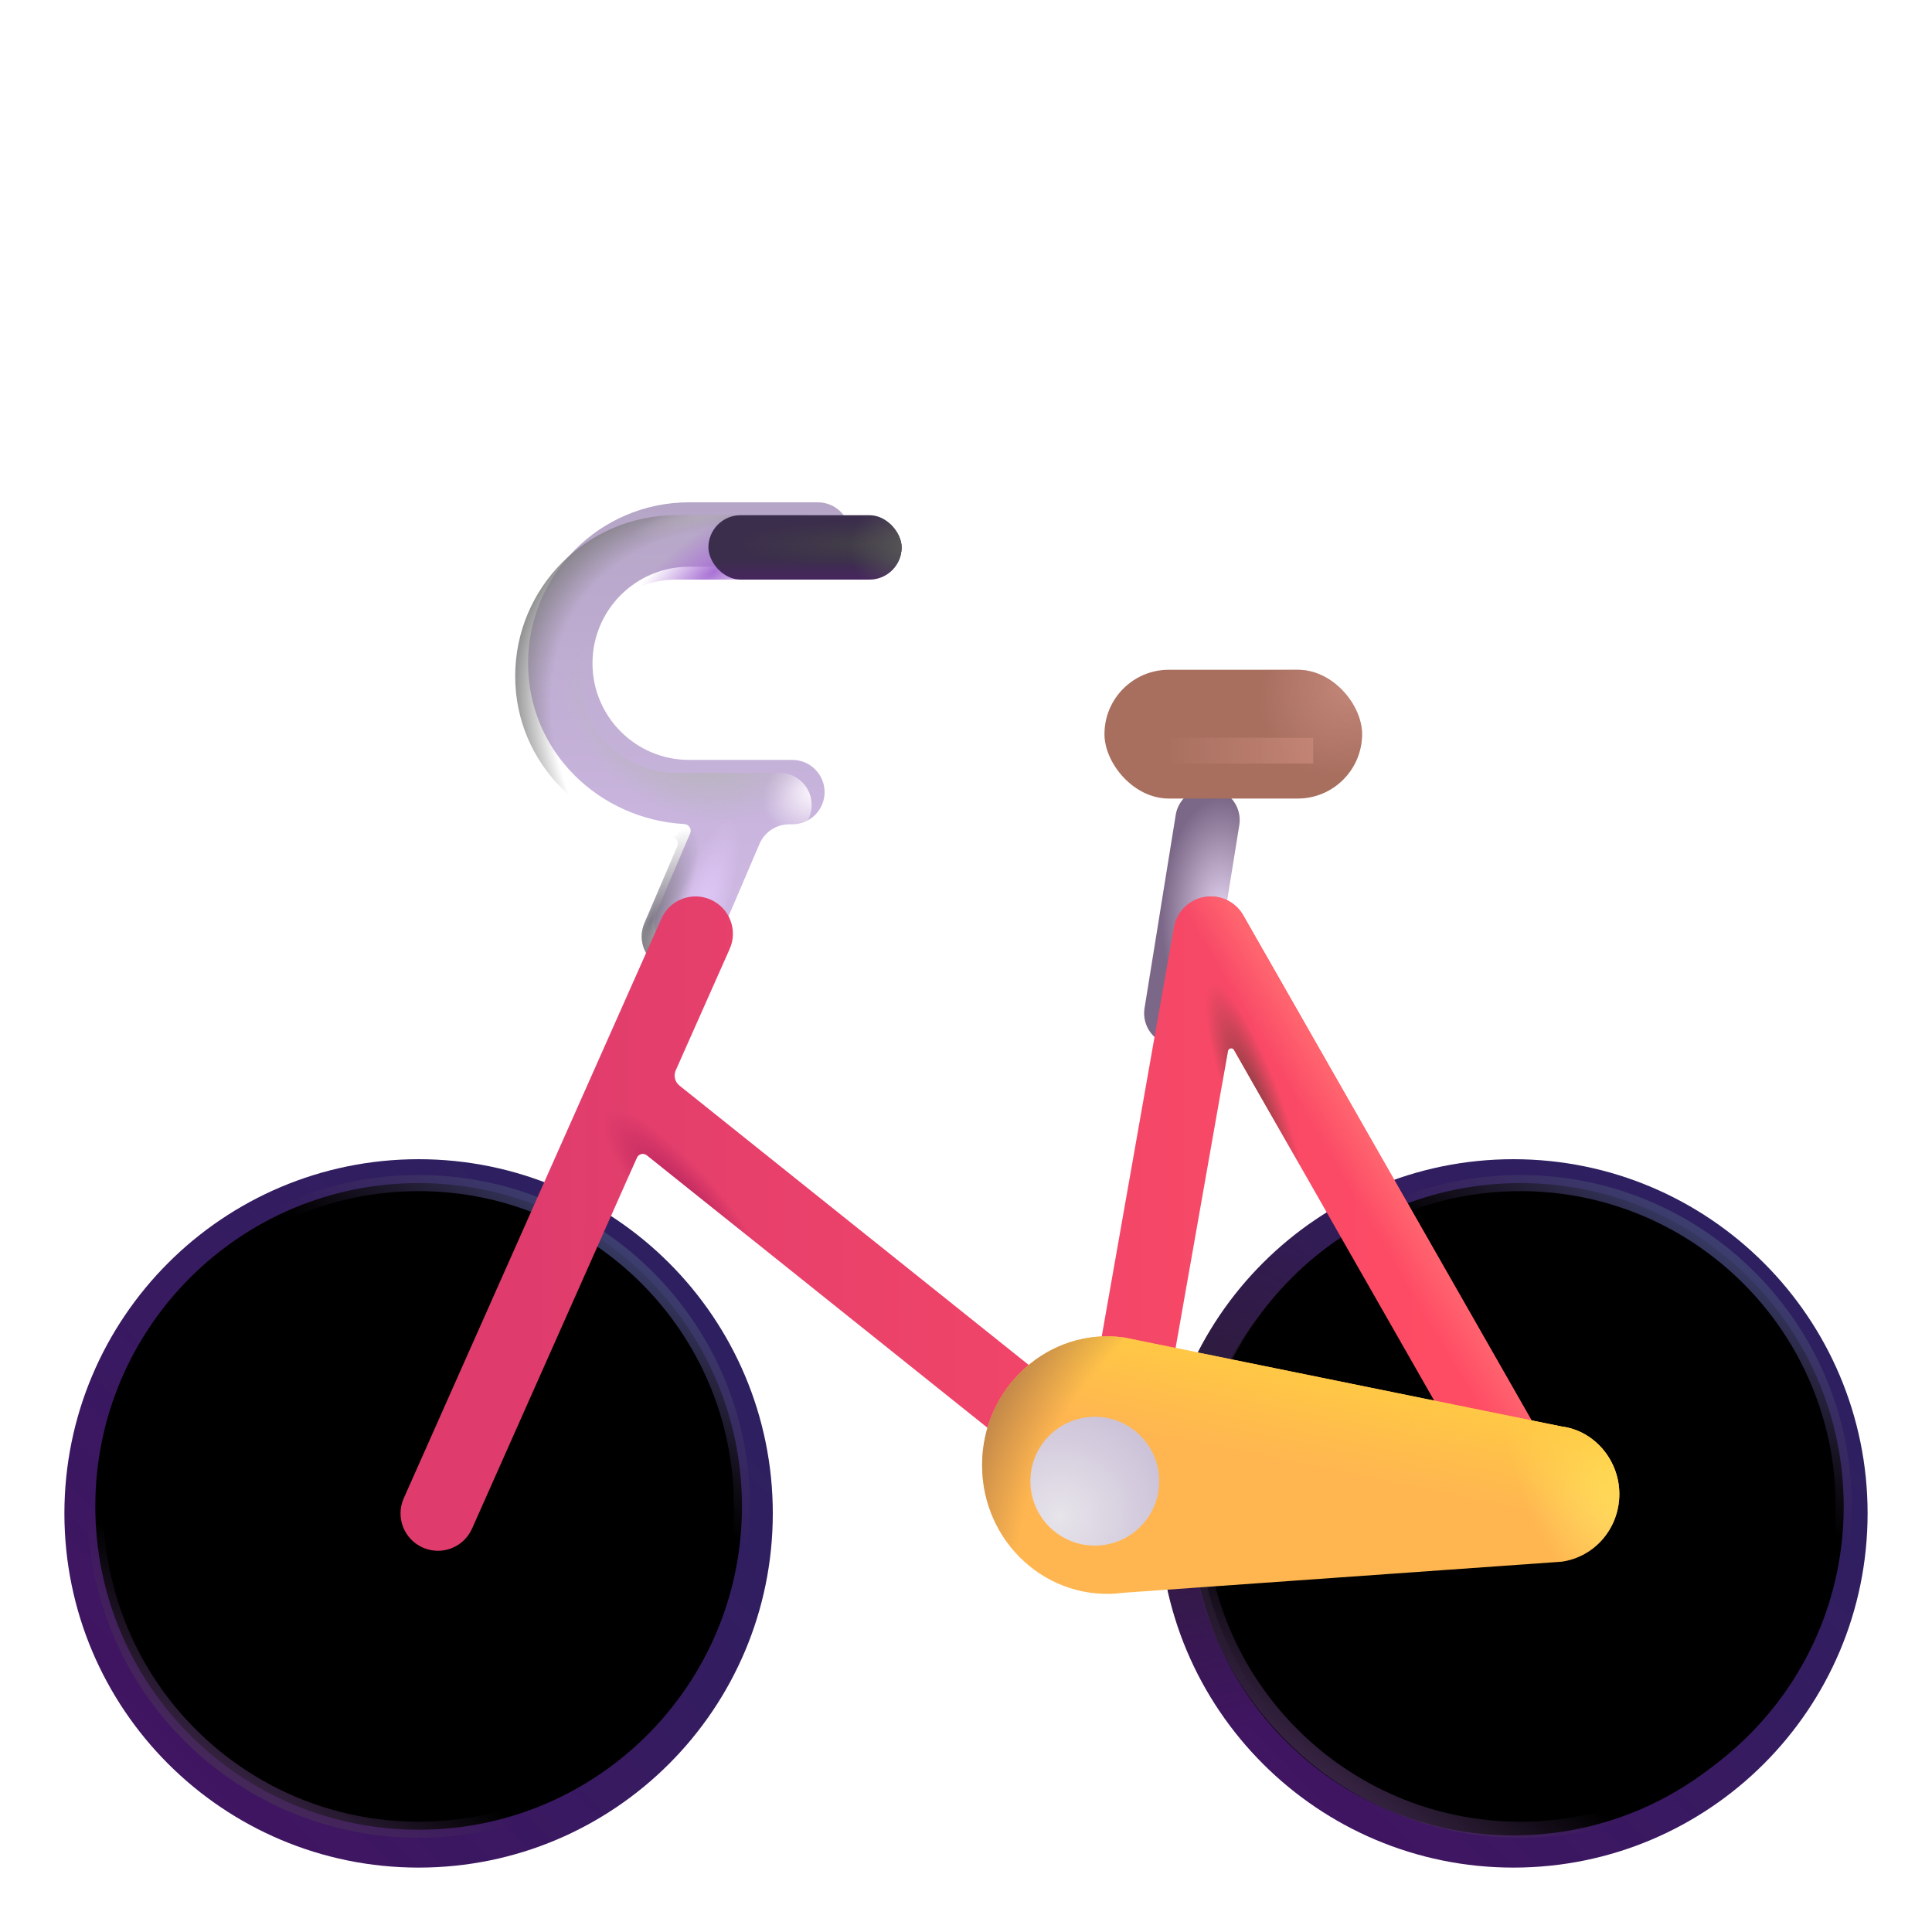 <svg viewBox="1 1 30 30" xmlns="http://www.w3.org/2000/svg">
<g filter="url(#filter0_i_18_11430)">
<path d="M14 9.5C14 9.224 13.776 9 13.5 9H11.5C10.119 9 9 10.119 9 11.5C9 12.87 10.101 13.921 11.425 13.996C11.496 14 11.545 14.073 11.517 14.139L11.007 15.332C10.892 15.6 11.017 15.91 11.285 16.024C11.553 16.139 11.863 16.014 11.977 15.746L12.594 14.303C12.673 14.119 12.854 14 13.054 14H13.104C13.38 14 13.604 13.776 13.604 13.5C13.604 13.224 13.38 13 13.104 13H11.5C10.672 13 10 12.328 10 11.5C10 10.672 10.672 10 11.5 10H13.5C13.776 10 14 9.776 14 9.5Z" fill="url(#paint0_linear_18_11430)"/>
</g>
<path d="M14 9.5C14 9.224 13.776 9 13.5 9H11.5C10.119 9 9 10.119 9 11.5C9 12.87 10.101 13.921 11.425 13.996C11.496 14 11.545 14.073 11.517 14.139L11.007 15.332C10.892 15.6 11.017 15.91 11.285 16.024C11.553 16.139 11.863 16.014 11.977 15.746L12.594 14.303C12.673 14.119 12.854 14 13.054 14H13.104C13.38 14 13.604 13.776 13.604 13.5C13.604 13.224 13.38 13 13.104 13H11.5C10.672 13 10 12.328 10 11.5C10 10.672 10.672 10 11.5 10H13.5C13.776 10 14 9.776 14 9.5Z" fill="url(#paint1_radial_18_11430)"/>
<path d="M14 9.5C14 9.224 13.776 9 13.5 9H11.5C10.119 9 9 10.119 9 11.5C9 12.87 10.101 13.921 11.425 13.996C11.496 14 11.545 14.073 11.517 14.139L11.007 15.332C10.892 15.6 11.017 15.91 11.285 16.024C11.553 16.139 11.863 16.014 11.977 15.746L12.594 14.303C12.673 14.119 12.854 14 13.054 14H13.104C13.38 14 13.604 13.776 13.604 13.5C13.604 13.224 13.38 13 13.104 13H11.5C10.672 13 10 12.328 10 11.5C10 10.672 10.672 10 11.5 10H13.5C13.776 10 14 9.776 14 9.5Z" fill="url(#paint2_radial_18_11430)"/>
<path d="M14 9.5C14 9.224 13.776 9 13.5 9H11.5C10.119 9 9 10.119 9 11.5C9 12.87 10.101 13.921 11.425 13.996C11.496 14 11.545 14.073 11.517 14.139L11.007 15.332C10.892 15.6 11.017 15.91 11.285 16.024C11.553 16.139 11.863 16.014 11.977 15.746L12.594 14.303C12.673 14.119 12.854 14 13.054 14H13.104C13.38 14 13.604 13.776 13.604 13.5C13.604 13.224 13.38 13 13.104 13H11.5C10.672 13 10 12.328 10 11.5C10 10.672 10.672 10 11.5 10H13.5C13.776 10 14 9.776 14 9.5Z" fill="url(#paint3_radial_18_11430)"/>
<path d="M14 9.5C14 9.224 13.776 9 13.5 9H11.5C10.119 9 9 10.119 9 11.5C9 12.87 10.101 13.921 11.425 13.996C11.496 14 11.545 14.073 11.517 14.139L11.007 15.332C10.892 15.6 11.017 15.91 11.285 16.024C11.553 16.139 11.863 16.014 11.977 15.746L12.594 14.303C12.673 14.119 12.854 14 13.054 14H13.104C13.38 14 13.604 13.776 13.604 13.5C13.604 13.224 13.38 13 13.104 13H11.5C10.672 13 10 12.328 10 11.5C10 10.672 10.672 10 11.5 10H13.5C13.776 10 14 9.776 14 9.5Z" fill="url(#paint4_radial_18_11430)"/>
<path d="M14 9.5C14 9.224 13.776 9 13.5 9H11.5C10.119 9 9 10.119 9 11.5C9 12.87 10.101 13.921 11.425 13.996C11.496 14 11.545 14.073 11.517 14.139L11.007 15.332C10.892 15.6 11.017 15.91 11.285 16.024C11.553 16.139 11.863 16.014 11.977 15.746L12.594 14.303C12.673 14.119 12.854 14 13.054 14H13.104C13.38 14 13.604 13.776 13.604 13.5C13.604 13.224 13.38 13 13.104 13H11.5C10.672 13 10 12.328 10 11.5C10 10.672 10.672 10 11.5 10H13.5C13.776 10 14 9.776 14 9.5Z" fill="url(#paint5_radial_18_11430)"/>
<path d="M14 9.5C14 9.224 13.776 9 13.5 9H11.5C10.119 9 9 10.119 9 11.5C9 12.87 10.101 13.921 11.425 13.996C11.496 14 11.545 14.073 11.517 14.139L11.007 15.332C10.892 15.6 11.017 15.91 11.285 16.024C11.553 16.139 11.863 16.014 11.977 15.746L12.594 14.303C12.673 14.119 12.854 14 13.054 14H13.104C13.38 14 13.604 13.776 13.604 13.5C13.604 13.224 13.38 13 13.104 13H11.5C10.672 13 10 12.328 10 11.5C10 10.672 10.672 10 11.5 10H13.5C13.776 10 14 9.776 14 9.5Z" fill="url(#paint6_radial_18_11430)"/>
<path d="M14 9.5C14 9.224 13.776 9 13.5 9H11.5C10.119 9 9 10.119 9 11.5C9 12.87 10.101 13.921 11.425 13.996C11.496 14 11.545 14.073 11.517 14.139L11.007 15.332C10.892 15.6 11.017 15.91 11.285 16.024C11.553 16.139 11.863 16.014 11.977 15.746L12.594 14.303C12.673 14.119 12.854 14 13.054 14H13.104C13.38 14 13.604 13.776 13.604 13.5C13.604 13.224 13.38 13 13.104 13H11.5C10.672 13 10 12.328 10 11.5C10 10.672 10.672 10 11.5 10H13.5C13.776 10 14 9.776 14 9.5Z" fill="url(#paint7_radial_18_11430)"/>
<path d="M19.266 16.734L19.75 13.734" stroke="url(#paint8_radial_18_11430)" stroke-miterlimit="10" stroke-linecap="round" stroke-linejoin="round"/>
<path d="M12.5 24.5C12.5 27.261 10.261 29.5 7.5 29.5C4.739 29.5 2.5 27.261 2.5 24.5C2.5 21.739 4.739 19.5 7.5 19.5C10.261 19.5 12.5 21.739 12.5 24.5Z" fill="url(#paint9_radial_18_11430)"/>
<path d="M12.5 24.5C12.5 27.261 10.261 29.5 7.5 29.5C4.739 29.5 2.5 27.261 2.5 24.5C2.5 21.739 4.739 19.5 7.5 19.5C10.261 19.5 12.5 21.739 12.5 24.5Z" fill="url(#paint10_radial_18_11430)"/>
<path d="M12.5 24.5C12.5 27.261 10.261 29.5 7.5 29.5C4.739 29.5 2.5 27.261 2.5 24.5C2.5 21.739 4.739 19.5 7.5 19.5C10.261 19.5 12.5 21.739 12.5 24.5Z" stroke="url(#paint11_linear_18_11430)" stroke-miterlimit="10" stroke-linecap="round" stroke-linejoin="round"/>
<path d="M29.5 24.5C29.5 27.261 27.261 29.5 24.5 29.5C21.739 29.5 19.5 27.261 19.5 24.5C19.5 21.739 21.739 19.5 24.5 19.5C27.261 19.5 29.5 21.739 29.5 24.5Z" fill="url(#paint12_radial_18_11430)"/>
<path d="M29.5 24.5C29.5 27.261 27.261 29.5 24.5 29.5C21.739 29.5 19.5 27.261 19.5 24.5C19.5 21.739 21.739 19.5 24.5 19.5C27.261 19.5 29.5 21.739 29.5 24.5Z" fill="url(#paint13_radial_18_11430)"/>
<path d="M29.5 24.5C29.5 27.261 27.261 29.5 24.5 29.5C21.739 29.5 19.5 27.261 19.5 24.5C19.5 21.739 21.739 19.5 24.5 19.5C27.261 19.5 29.5 21.739 29.5 24.5Z" stroke="url(#paint14_linear_18_11430)" stroke-miterlimit="10" stroke-linecap="round" stroke-linejoin="round"/>
<path d="M29.5 24.5C29.5 27.261 27.261 29.5 24.5 29.5C21.739 29.5 19.5 27.261 19.5 24.5C19.5 21.739 21.739 19.5 24.5 19.5C27.261 19.5 29.5 21.739 29.5 24.5Z" stroke="url(#paint15_radial_18_11430)" stroke-miterlimit="10" stroke-linecap="round" stroke-linejoin="round"/>
<g filter="url(#filter1_f_18_11430)">
<path d="M24.608 29.412C27.381 29.412 29.629 27.164 29.629 24.392C29.629 21.619 27.381 19.371 24.608 19.371C21.836 19.371 19.588 21.619 19.588 24.392C19.588 27.164 21.836 29.412 24.608 29.412Z" stroke="url(#paint16_linear_18_11430)" stroke-width="0.25" stroke-miterlimit="10" stroke-linecap="round" stroke-linejoin="round"/>
</g>
<g filter="url(#filter2_f_18_11430)">
<path d="M7.5 29.412C10.273 29.412 12.521 27.164 12.521 24.392C12.521 21.619 10.273 19.371 7.5 19.371C4.727 19.371 2.48 21.619 2.48 24.392C2.48 27.164 4.727 29.412 7.5 29.412Z" stroke="url(#paint17_linear_18_11430)" stroke-width="0.25" stroke-miterlimit="10" stroke-linecap="round" stroke-linejoin="round"/>
</g>
<g filter="url(#filter3_i_18_11430)">
<path d="M12.03 15.736C12.161 15.443 12.029 15.1 11.736 14.97C11.443 14.839 11.1 14.971 10.97 15.264L6.97 24.264C6.839 24.557 6.971 24.9 7.264 25.03C7.557 25.161 7.9 25.029 8.03 24.736L10.59 18.976C10.617 18.916 10.693 18.898 10.744 18.939L17.637 24.453C17.797 24.581 18.013 24.616 18.205 24.543C18.397 24.471 18.536 24.303 18.572 24.101L19.768 17.319C19.777 17.273 19.838 17.262 19.861 17.303L24.066 24.668C24.225 24.946 24.579 25.043 24.858 24.884C25.136 24.725 25.233 24.371 25.074 24.092L20.004 15.212C19.883 15 19.642 14.886 19.401 14.928C19.16 14.97 18.971 15.158 18.928 15.399L17.599 22.935L11.251 17.857C11.18 17.801 11.156 17.703 11.193 17.62L12.03 15.736Z" fill="url(#paint18_linear_18_11430)"/>
<path d="M12.03 15.736C12.161 15.443 12.029 15.1 11.736 14.97C11.443 14.839 11.1 14.971 10.97 15.264L6.97 24.264C6.839 24.557 6.971 24.9 7.264 25.03C7.557 25.161 7.9 25.029 8.03 24.736L10.59 18.976C10.617 18.916 10.693 18.898 10.744 18.939L17.637 24.453C17.797 24.581 18.013 24.616 18.205 24.543C18.397 24.471 18.536 24.303 18.572 24.101L19.768 17.319C19.777 17.273 19.838 17.262 19.861 17.303L24.066 24.668C24.225 24.946 24.579 25.043 24.858 24.884C25.136 24.725 25.233 24.371 25.074 24.092L20.004 15.212C19.883 15 19.642 14.886 19.401 14.928C19.16 14.97 18.971 15.158 18.928 15.399L17.599 22.935L11.251 17.857C11.18 17.801 11.156 17.703 11.193 17.62L12.03 15.736Z" fill="url(#paint19_radial_18_11430)"/>
<path d="M12.03 15.736C12.161 15.443 12.029 15.1 11.736 14.97C11.443 14.839 11.1 14.971 10.97 15.264L6.97 24.264C6.839 24.557 6.971 24.9 7.264 25.03C7.557 25.161 7.9 25.029 8.03 24.736L10.59 18.976C10.617 18.916 10.693 18.898 10.744 18.939L17.637 24.453C17.797 24.581 18.013 24.616 18.205 24.543C18.397 24.471 18.536 24.303 18.572 24.101L19.768 17.319C19.777 17.273 19.838 17.262 19.861 17.303L24.066 24.668C24.225 24.946 24.579 25.043 24.858 24.884C25.136 24.725 25.233 24.371 25.074 24.092L20.004 15.212C19.883 15 19.642 14.886 19.401 14.928C19.16 14.97 18.971 15.158 18.928 15.399L17.599 22.935L11.251 17.857C11.18 17.801 11.156 17.703 11.193 17.62L12.03 15.736Z" fill="url(#paint20_linear_18_11430)"/>
<path d="M12.03 15.736C12.161 15.443 12.029 15.1 11.736 14.97C11.443 14.839 11.1 14.971 10.97 15.264L6.97 24.264C6.839 24.557 6.971 24.9 7.264 25.03C7.557 25.161 7.9 25.029 8.03 24.736L10.59 18.976C10.617 18.916 10.693 18.898 10.744 18.939L17.637 24.453C17.797 24.581 18.013 24.616 18.205 24.543C18.397 24.471 18.536 24.303 18.572 24.101L19.768 17.319C19.777 17.273 19.838 17.262 19.861 17.303L24.066 24.668C24.225 24.946 24.579 25.043 24.858 24.884C25.136 24.725 25.233 24.371 25.074 24.092L20.004 15.212C19.883 15 19.642 14.886 19.401 14.928C19.16 14.97 18.971 15.158 18.928 15.399L17.599 22.935L11.251 17.857C11.18 17.801 11.156 17.703 11.193 17.62L12.03 15.736Z" fill="url(#paint21_radial_18_11430)"/>
</g>
<g filter="url(#filter4_i_18_11430)">
<path d="M25 23.401L18.202 22.018C17.039 21.859 16 22.791 16 24C16 25.209 17.029 26.141 18.202 25.982L25 25.5C25.514 25.426 25.895 24.981 25.895 24.451C25.895 23.921 25.504 23.465 25 23.401Z" fill="#FFB650"/>
<path d="M25 23.401L18.202 22.018C17.039 21.859 16 22.791 16 24C16 25.209 17.029 26.141 18.202 25.982L25 25.5C25.514 25.426 25.895 24.981 25.895 24.451C25.895 23.921 25.504 23.465 25 23.401Z" fill="url(#paint22_radial_18_11430)"/>
<path d="M25 23.401L18.202 22.018C17.039 21.859 16 22.791 16 24C16 25.209 17.029 26.141 18.202 25.982L25 25.5C25.514 25.426 25.895 24.981 25.895 24.451C25.895 23.921 25.504 23.465 25 23.401Z" fill="url(#paint23_linear_18_11430)"/>
<path d="M25 23.401L18.202 22.018C17.039 21.859 16 22.791 16 24C16 25.209 17.029 26.141 18.202 25.982L25 25.5C25.514 25.426 25.895 24.981 25.895 24.451C25.895 23.921 25.504 23.465 25 23.401Z" fill="url(#paint24_radial_18_11430)"/>
</g>
<g filter="url(#filter5_i_18_11430)">
<rect x="17.75" y="12" width="4" height="2" rx="1" fill="#A86F5F"/>
<rect x="17.75" y="12" width="4" height="2" rx="1" fill="url(#paint25_radial_18_11430)"/>
</g>
<rect x="12" y="9" width="3" height="1" rx="0.5" fill="url(#paint26_linear_18_11430)"/>
<rect x="12" y="9" width="3" height="1" rx="0.5" fill="url(#paint27_radial_18_11430)"/>
<rect x="12" y="9" width="3" height="1" rx="0.5" fill="url(#paint28_radial_18_11430)"/>
<path d="M18 25C18.552 25 19 24.552 19 24C19 23.448 18.552 23 18 23C17.448 23 17 23.448 17 24C17 24.552 17.448 25 18 25Z" fill="url(#paint29_radial_18_11430)"/>
<g filter="url(#filter6_f_18_11430)">
<path d="M19.172 12.656H21.391" stroke="url(#paint30_linear_18_11430)" stroke-width="0.4"/>
</g>
<defs>
<filter id="filter0_i_18_11430" x="9" y="8.8" width="5.2" height="7.267" filterUnits="userSpaceOnUse" color-interpolation-filters="sRGB">
<feFlood flood-opacity="0" result="BackgroundImageFix"/>
<feBlend mode="normal" in="SourceGraphic" in2="BackgroundImageFix" result="shape"/>
<feColorMatrix in="SourceAlpha" type="matrix" values="0 0 0 0 0 0 0 0 0 0 0 0 0 0 0 0 0 0 127 0" result="hardAlpha"/>
<feOffset dx="0.2" dy="-0.2"/>
<feGaussianBlur stdDeviation="0.25"/>
<feComposite in2="hardAlpha" operator="arithmetic" k2="-1" k3="1"/>
<feColorMatrix type="matrix" values="0 0 0 0 0.604 0 0 0 0 0.408 0 0 0 0 0.749 0 0 0 1 0"/>
<feBlend mode="normal" in2="shape" result="effect1_innerShadow_18_11430"/>
</filter>
<filter id="filter1_f_18_11430" x="19.213" y="18.996" width="10.791" height="10.791" filterUnits="userSpaceOnUse" color-interpolation-filters="sRGB">
<feFlood flood-opacity="0" result="BackgroundImageFix"/>
<feBlend mode="normal" in="SourceGraphic" in2="BackgroundImageFix" result="shape"/>
<feGaussianBlur stdDeviation="0.125" result="effect1_foregroundBlur_18_11430"/>
</filter>
<filter id="filter2_f_18_11430" x="2.105" y="18.996" width="10.791" height="10.791" filterUnits="userSpaceOnUse" color-interpolation-filters="sRGB">
<feFlood flood-opacity="0" result="BackgroundImageFix"/>
<feBlend mode="normal" in="SourceGraphic" in2="BackgroundImageFix" result="shape"/>
<feGaussianBlur stdDeviation="0.125" result="effect1_foregroundBlur_18_11430"/>
</filter>
<filter id="filter3_i_18_11430" x="6.919" y="14.919" width="18.531" height="10.161" filterUnits="userSpaceOnUse" color-interpolation-filters="sRGB">
<feFlood flood-opacity="0" result="BackgroundImageFix"/>
<feBlend mode="normal" in="SourceGraphic" in2="BackgroundImageFix" result="shape"/>
<feColorMatrix in="SourceAlpha" type="matrix" values="0 0 0 0 0 0 0 0 0 0 0 0 0 0 0 0 0 0 127 0" result="hardAlpha"/>
<feOffset dx="0.3"/>
<feGaussianBlur stdDeviation="0.25"/>
<feComposite in2="hardAlpha" operator="arithmetic" k2="-1" k3="1"/>
<feColorMatrix type="matrix" values="0 0 0 0 0.584 0 0 0 0 0.204 0 0 0 0 0.275 0 0 0 1 0"/>
<feBlend mode="normal" in2="shape" result="effect1_innerShadow_18_11430"/>
</filter>
<filter id="filter4_i_18_11430" x="16" y="21.75" width="10.145" height="4.25" filterUnits="userSpaceOnUse" color-interpolation-filters="sRGB">
<feFlood flood-opacity="0" result="BackgroundImageFix"/>
<feBlend mode="normal" in="SourceGraphic" in2="BackgroundImageFix" result="shape"/>
<feColorMatrix in="SourceAlpha" type="matrix" values="0 0 0 0 0 0 0 0 0 0 0 0 0 0 0 0 0 0 127 0" result="hardAlpha"/>
<feOffset dx="0.25" dy="-0.25"/>
<feGaussianBlur stdDeviation="0.25"/>
<feComposite in2="hardAlpha" operator="arithmetic" k2="-1" k3="1"/>
<feColorMatrix type="matrix" values="0 0 0 0 0.973 0 0 0 0 0.427 0 0 0 0 0.451 0 0 0 1 0"/>
<feBlend mode="normal" in2="shape" result="effect1_innerShadow_18_11430"/>
</filter>
<filter id="filter5_i_18_11430" x="17.75" y="11.4" width="4.4" height="2.6" filterUnits="userSpaceOnUse" color-interpolation-filters="sRGB">
<feFlood flood-opacity="0" result="BackgroundImageFix"/>
<feBlend mode="normal" in="SourceGraphic" in2="BackgroundImageFix" result="shape"/>
<feColorMatrix in="SourceAlpha" type="matrix" values="0 0 0 0 0 0 0 0 0 0 0 0 0 0 0 0 0 0 127 0" result="hardAlpha"/>
<feOffset dx="0.4" dy="-0.6"/>
<feGaussianBlur stdDeviation="0.4"/>
<feComposite in2="hardAlpha" operator="arithmetic" k2="-1" k3="1"/>
<feColorMatrix type="matrix" values="0 0 0 0 0.447 0 0 0 0 0.192 0 0 0 0 0.349 0 0 0 1 0"/>
<feBlend mode="normal" in2="shape" result="effect1_innerShadow_18_11430"/>
</filter>
<filter id="filter6_f_18_11430" x="18.772" y="12.056" width="3.019" height="1.2" filterUnits="userSpaceOnUse" color-interpolation-filters="sRGB">
<feFlood flood-opacity="0" result="BackgroundImageFix"/>
<feBlend mode="normal" in="SourceGraphic" in2="BackgroundImageFix" result="shape"/>
<feGaussianBlur stdDeviation="0.2" result="effect1_foregroundBlur_18_11430"/>
</filter>
<linearGradient id="paint0_linear_18_11430" x1="11.5" y1="9" x2="11.5" y2="16.067" gradientUnits="userSpaceOnUse">
<stop stop-color="#B5A5C6"/>
<stop offset="1" stop-color="#D1BBE7"/>
</linearGradient>
<radialGradient id="paint1_radial_18_11430" cx="0" cy="0" r="1" gradientUnits="userSpaceOnUse" gradientTransform="translate(13.672 13.294) rotate(155.462) scale(0.848 0.701)">
<stop stop-color="#FFFBFF"/>
<stop offset="1" stop-color="#FFFBFF" stop-opacity="0"/>
</radialGradient>
<radialGradient id="paint2_radial_18_11430" cx="0" cy="0" r="1" gradientUnits="userSpaceOnUse" gradientTransform="translate(11.109 15.297) rotate(-65.98) scale(1.574 0.428)">
<stop stop-color="#7F7987"/>
<stop offset="1" stop-color="#7F7987" stop-opacity="0"/>
</radialGradient>
<radialGradient id="paint3_radial_18_11430" cx="0" cy="0" r="1" gradientUnits="userSpaceOnUse" gradientTransform="translate(14 13.182) rotate(-144.06) scale(5.958 4.216)">
<stop offset="0.819" stop-color="#7C7B7D" stop-opacity="0"/>
<stop offset="0.949" stop-color="#7C7B7D"/>
</radialGradient>
<radialGradient id="paint4_radial_18_11430" cx="0" cy="0" r="1" gradientUnits="userSpaceOnUse" gradientTransform="translate(11.638 12.202) rotate(120.399) scale(1.359 1.999)">
<stop offset="0.325" stop-color="#B7B5BB"/>
<stop offset="1" stop-color="#B7B5BB" stop-opacity="0"/>
</radialGradient>
<radialGradient id="paint5_radial_18_11430" cx="0" cy="0" r="1" gradientUnits="userSpaceOnUse" gradientTransform="translate(12.087 9.879) rotate(143.842) scale(1.795 0.629)">
<stop stop-color="#A972D4"/>
<stop offset="1" stop-color="#A972D4" stop-opacity="0"/>
</radialGradient>
<radialGradient id="paint6_radial_18_11430" cx="0" cy="0" r="1" gradientUnits="userSpaceOnUse" gradientTransform="translate(12.519 8.751) rotate(161.565) scale(1.807 0.266)">
<stop stop-color="#BDB6C2"/>
<stop offset="1" stop-color="#BDB6C2" stop-opacity="0"/>
</radialGradient>
<radialGradient id="paint7_radial_18_11430" cx="0" cy="0" r="1" gradientUnits="userSpaceOnUse" gradientTransform="translate(11.845 15.261) rotate(-71.2) scale(1.644 0.409)">
<stop stop-color="#E1C9F8"/>
<stop offset="1" stop-color="#E1C9F8" stop-opacity="0"/>
</radialGradient>
<radialGradient id="paint8_radial_18_11430" cx="0" cy="0" r="1" gradientUnits="userSpaceOnUse" gradientTransform="translate(19.966 15.234) rotate(180) scale(0.933 1.841)">
<stop stop-color="#E6D6F2"/>
<stop offset="1" stop-color="#7B6787"/>
</radialGradient>
<radialGradient id="paint9_radial_18_11430" cx="0" cy="0" r="1" gradientUnits="userSpaceOnUse" gradientTransform="translate(7.5 24.5) rotate(90) scale(5.5)">
<stop offset="0.652" stop-color="#FEEEFF"/>
<stop offset="1" stop-color="#DFD2EA"/>
</radialGradient>
<radialGradient id="paint10_radial_18_11430" cx="0" cy="0" r="1" gradientUnits="userSpaceOnUse" gradientTransform="translate(9.504 20.793) rotate(118.277) scale(11.354)">
<stop offset="0.641" stop-color="#C3BAC3" stop-opacity="0"/>
<stop offset="1" stop-color="#C3BAC3"/>
</radialGradient>
<linearGradient id="paint11_linear_18_11430" x1="10.537" y1="21.051" x2="2.953" y2="28.541" gradientUnits="userSpaceOnUse">
<stop offset="0.006" stop-color="#2E2060"/>
<stop offset="1" stop-color="#411461"/>
</linearGradient>
<radialGradient id="paint12_radial_18_11430" cx="0" cy="0" r="1" gradientUnits="userSpaceOnUse" gradientTransform="translate(24.5 24.5) rotate(90) scale(5.5)">
<stop offset="0.652" stop-color="#FEEEFF"/>
<stop offset="1" stop-color="#DFD2EA"/>
</radialGradient>
<radialGradient id="paint13_radial_18_11430" cx="0" cy="0" r="1" gradientUnits="userSpaceOnUse" gradientTransform="translate(27.066 23.218) rotate(144.502) scale(7.869)">
<stop offset="0.719" stop-color="#C3BAC3" stop-opacity="0"/>
<stop offset="1" stop-color="#C3BAC3"/>
</radialGradient>
<linearGradient id="paint14_linear_18_11430" x1="27.537" y1="21.051" x2="19.953" y2="28.541" gradientUnits="userSpaceOnUse">
<stop offset="0.006" stop-color="#2E2060"/>
<stop offset="1" stop-color="#411461"/>
</linearGradient>
<radialGradient id="paint15_radial_18_11430" cx="0" cy="0" r="1" gradientUnits="userSpaceOnUse" gradientTransform="translate(19 23.335) rotate(-11.281) scale(5.608 4.663)">
<stop stop-color="#291C31"/>
<stop offset="1" stop-color="#291C31" stop-opacity="0"/>
</radialGradient>
<linearGradient id="paint16_linear_18_11430" x1="28.259" y1="20.41" x2="21.711" y2="29.412" gradientUnits="userSpaceOnUse">
<stop stop-color="#3C4372"/>
<stop offset="0.259" stop-color="#472E57" stop-opacity="0"/>
<stop offset="0.759" stop-color="#472E57" stop-opacity="0"/>
<stop offset="1" stop-color="#472E57"/>
</linearGradient>
<linearGradient id="paint17_linear_18_11430" x1="11.15" y1="20.41" x2="4.603" y2="29.412" gradientUnits="userSpaceOnUse">
<stop stop-color="#3C4372"/>
<stop offset="0.259" stop-color="#472E57" stop-opacity="0"/>
<stop offset="0.759" stop-color="#472E57" stop-opacity="0"/>
<stop offset="1" stop-color="#472E57"/>
</linearGradient>
<linearGradient id="paint18_linear_18_11430" x1="8.896" y1="20.161" x2="23.062" y2="20.161" gradientUnits="userSpaceOnUse">
<stop stop-color="#DF3C6D"/>
<stop offset="1" stop-color="#FF4C65"/>
</linearGradient>
<radialGradient id="paint19_radial_18_11430" cx="0" cy="0" r="1" gradientUnits="userSpaceOnUse" gradientTransform="translate(20.219 18.219) rotate(-109.799) scale(2.076 0.413)">
<stop offset="0.285" stop-color="#9E4049"/>
<stop offset="1" stop-color="#9E4049" stop-opacity="0"/>
</radialGradient>
<linearGradient id="paint20_linear_18_11430" x1="22.547" y1="19.656" x2="21.969" y2="20" gradientUnits="userSpaceOnUse">
<stop stop-color="#FF656F"/>
<stop offset="1" stop-color="#FF656F" stop-opacity="0"/>
</linearGradient>
<radialGradient id="paint21_radial_18_11430" cx="0" cy="0" r="1" gradientUnits="userSpaceOnUse" gradientTransform="translate(11.453 19.828) rotate(-130.365) scale(2.051 0.525)">
<stop stop-color="#AE205B"/>
<stop offset="1" stop-color="#AE205B" stop-opacity="0"/>
</radialGradient>
<radialGradient id="paint22_radial_18_11430" cx="0" cy="0" r="1" gradientUnits="userSpaceOnUse" gradientTransform="translate(25.75 23.703) rotate(163.578) scale(1.548 2.901)">
<stop stop-color="#FFED66"/>
<stop offset="1" stop-color="#FFED66" stop-opacity="0"/>
</radialGradient>
<linearGradient id="paint23_linear_18_11430" x1="21.263" y1="22.462" x2="20.948" y2="24" gradientUnits="userSpaceOnUse">
<stop stop-color="#FFCA44"/>
<stop offset="1" stop-color="#FFCA44" stop-opacity="0"/>
</linearGradient>
<radialGradient id="paint24_radial_18_11430" cx="0" cy="0" r="1" gradientUnits="userSpaceOnUse" gradientTransform="translate(21.938 26) rotate(-143.817) scale(6.775 6.805)">
<stop offset="0.8" stop-color="#C28849" stop-opacity="0"/>
<stop offset="0.952" stop-color="#C28849"/>
</radialGradient>
<radialGradient id="paint25_radial_18_11430" cx="0" cy="0" r="1" gradientUnits="userSpaceOnUse" gradientTransform="translate(21.594 12.188) rotate(130.972) scale(1.573 1.317)">
<stop stop-color="#C4877A"/>
<stop offset="1" stop-color="#C4877A" stop-opacity="0"/>
</radialGradient>
<linearGradient id="paint26_linear_18_11430" x1="13.5" y1="9.69" x2="13.5" y2="10" gradientUnits="userSpaceOnUse">
<stop stop-color="#3B2E4C"/>
<stop offset="1" stop-color="#47265F"/>
</linearGradient>
<radialGradient id="paint27_radial_18_11430" cx="0" cy="0" r="1" gradientUnits="userSpaceOnUse" gradientTransform="translate(14.403 9.45) rotate(180) scale(1.945 0.348)">
<stop stop-color="#423E47"/>
<stop offset="1" stop-color="#423E47" stop-opacity="0"/>
</radialGradient>
<radialGradient id="paint28_radial_18_11430" cx="0" cy="0" r="1" gradientUnits="userSpaceOnUse" gradientTransform="translate(15.074 9.5) rotate(180) scale(0.878 0.828)">
<stop stop-color="#575657"/>
<stop offset="1" stop-color="#575657" stop-opacity="0"/>
</radialGradient>
<radialGradient id="paint29_radial_18_11430" cx="0" cy="0" r="1" gradientUnits="userSpaceOnUse" gradientTransform="translate(17.456 24.544) rotate(-35.074) scale(1.689)">
<stop stop-color="#E7E4EA"/>
<stop offset="1" stop-color="#CDC3D9"/>
</radialGradient>
<linearGradient id="paint30_linear_18_11430" x1="21.75" y1="12.656" x2="19.062" y2="12.656" gradientUnits="userSpaceOnUse">
<stop stop-color="#C58677"/>
<stop offset="1" stop-color="#C58677" stop-opacity="0"/>
</linearGradient>
</defs>
</svg>
